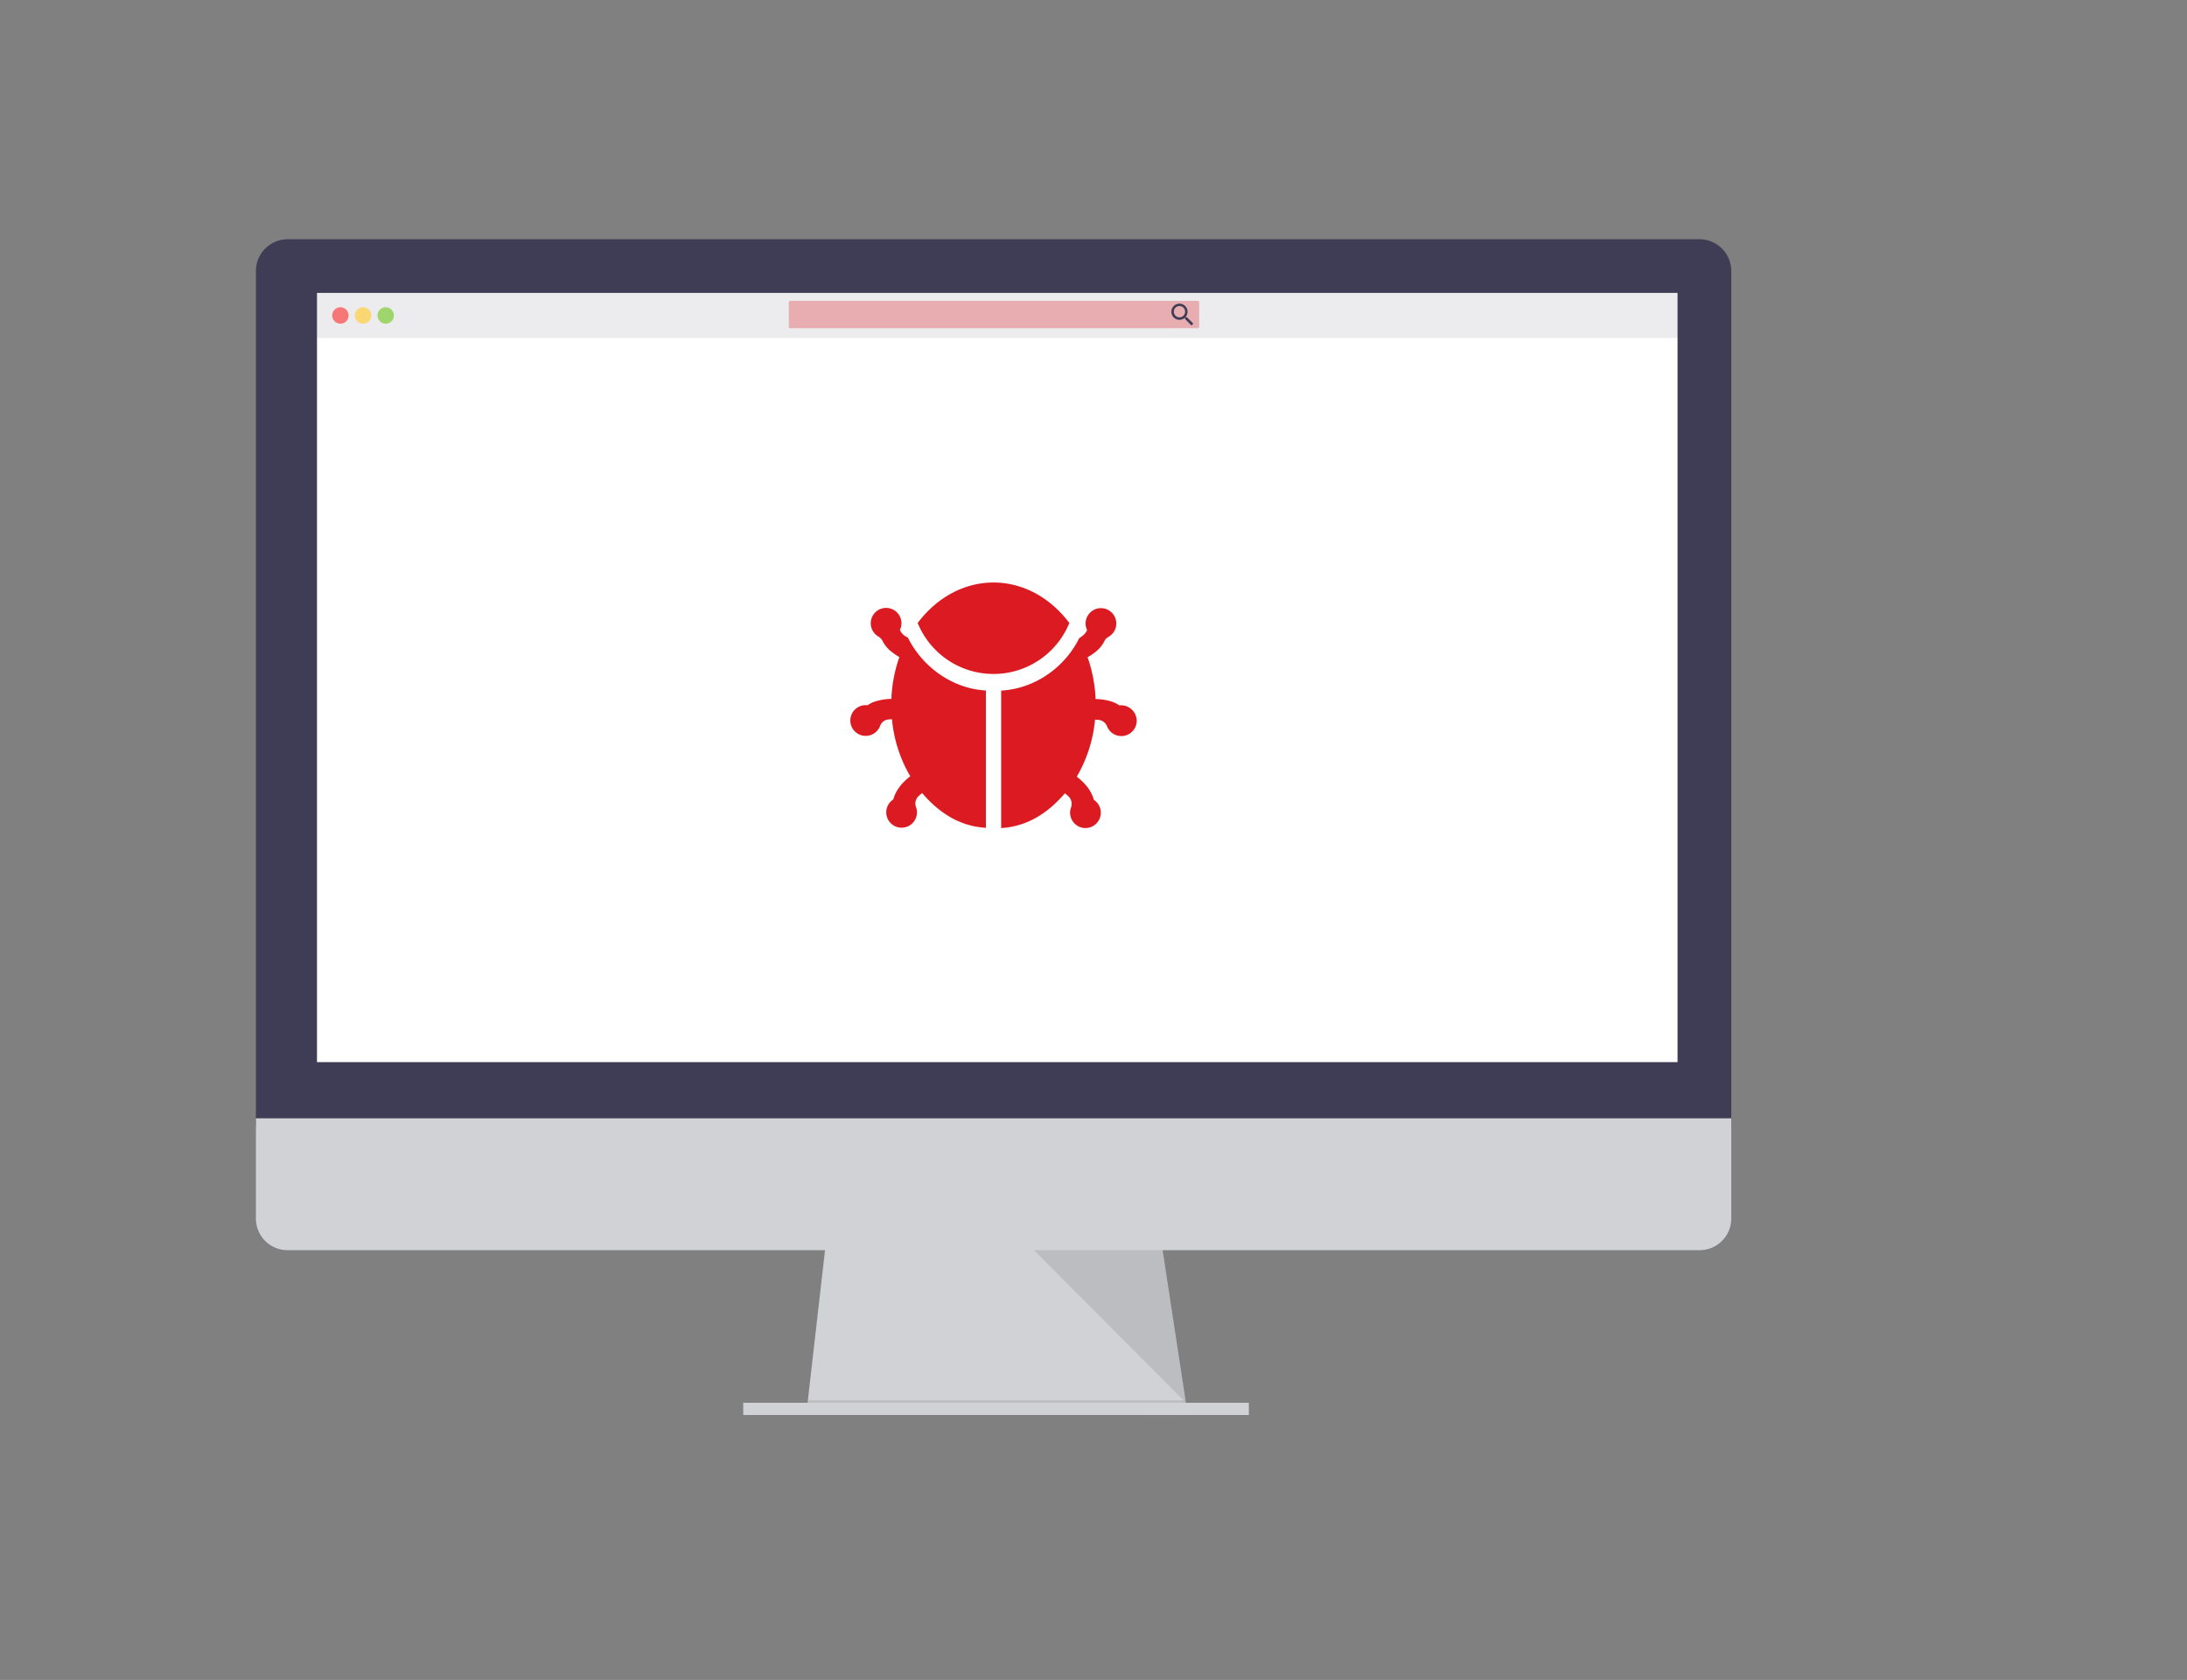 <svg data-name="Layer 1" xmlns="http://www.w3.org/2000/svg"
    xmlns:xlink="http://www.w3.org/1999/xlink" width="1022.7" height="785.81"
    viewBox="0 0 1022.7 785.81">

    <rect x="0" y="0" width="1022.7" height="785.81" fill="#808080" stroke="none"/>

    <polygon
        points="555.44 661.88 377.25 659.59 377.78 655.02 386.39 579.63 542.88 579.63 554.39 655.02 555.27 660.74 555.44 661.88"
        fill="#d0d2d5" />
    <polygon
        points="555.27 660.74 466.35 660.74 377.25 659.59 377.78 655.02 554.39 655.02 555.27 660.74"
        opacity="0.1" />
    <rect x="347.55" y="656.17" width="236.45" height="5.71" fill="#d0d2d5" />
    <path
        d="M898.24,183.92A14.87,14.87,0,0,0,883.44,169H223.12a14.87,14.87,0,0,0-14.8,14.94V584.19H898.24Z"
        transform="translate(-88.65 -57.09)" fill="#3f3d56" />
    <path
        d="M208.32,580.19v46.88a14.8,14.8,0,0,0,14.8,14.8H883.44a14.8,14.8,0,0,0,14.8-14.8V580.19Z"
        transform="translate(-88.65 -57.09)" fill="#d0d2d5" />
    <rect x="148.23" y="137.01" width="636.23" height="359.81" fill="#fff" />

    <polygon points="483.48 584.77 554.57 656.17 543.66 584.77 483.48 584.77" opacity="0.1" />
    <rect x="147.73" y="137.05" width="636.92" height="21.02" fill="#444053" opacity="0.1" />
    <rect x="368.87" y="140.71" width="191.9" height="12.79" rx="0.58" fill="#DC1A21" opacity="0.3" />
    <path
        d="M643.72,205.52h-.47l-.17-.15a3.89,3.89,0,0,0,.9-2.49,3.78,3.78,0,1,0-3.77,3.81,3.9,3.9,0,0,0,2.49-.91l.17.15v.47l2.93,2.93.87-.88Zm-3.51,0a2.64,2.64,0,1,1,2.63-2.64A2.62,2.62,0,0,1,640.21,205.52Z"
        transform="translate(-88.65 -57.09)" fill="#3f3d56" />
    <circle cx="159.18" cy="147.56" r="3.85" fill="#fa5959" opacity="0.8" />
    <circle cx="169.77" cy="147.56" r="3.85" fill="#fed253" opacity="0.8" />
    <circle cx="180.37" cy="147.56" r="3.85" fill="#8ccf4d" opacity="0.8" />
    <path
        d="M588.7,348.49c-8.73-11.6-21.38-18.92-35.46-18.92s-26.73,7.32-35.46,18.92a38.39,38.39,0,0,0,8.4,12.65,38.28,38.28,0,0,0,62.52-12.65Z"
        transform="translate(-88.65 -57.09)" fill="#DC1A21" />
    <path
        d="M513.17,355.28a9.17,9.17,0,0,1-1.76-1,7.06,7.06,0,0,1-1.94-2.51,7.18,7.18,0,1,0-11.72,1.74,8,8,0,0,0,1.7,1.37,4.94,4.94,0,0,1,1.91,2,14.44,14.44,0,0,0,3.32,4.36,29,29,0,0,0,4.55,3.2A66.31,66.31,0,0,0,505.49,384a27.05,27.05,0,0,0-7.62,1.23,12.29,12.29,0,0,0-3.53,1.76,8.48,8.48,0,0,0-.87-.06,7.19,7.19,0,1,0,6.73,9.72,4.59,4.59,0,0,1,3.71-3,16.75,16.75,0,0,1,1.85-.12,64.4,64.4,0,0,0,8.55,26.67c-4.24,3.29-6.85,6.88-7.95,10.86a3,3,0,0,0-.57.41,6.81,6.81,0,0,0-.84.78A7.18,7.18,0,1,0,517,434.6a4.71,4.71,0,0,1,1.17-5.08c.48-.45,1-.93,1.7-1.46,8.11,9.47,17.76,15.54,29.81,16.26V380.07C533.75,379.2,519.87,368.83,513.17,355.28ZM613,387a7.93,7.93,0,0,0-.87.06,13.56,13.56,0,0,0-3.53-1.76,26.86,26.86,0,0,0-7.62-1.23,67.76,67.76,0,0,0-3.74-19.55,29,29,0,0,0,4.55-3.2,15.58,15.58,0,0,0,3.44-4.57A4.22,4.22,0,0,1,607,355a0,0,0,0,0,0,0,7.18,7.18,0,1,0-10-3.17,6.82,6.82,0,0,1-1.94,2.51,18.85,18.85,0,0,1-1.76,1.29c-6.7,13.54-20.57,23.62-36.48,24.49v64.31c12-.72,21.71-6.82,29.81-16.26.63.5,1.16.95,1.61,1.37a4.86,4.86,0,0,1,1.26,5.23,7.18,7.18,0,1,0,12.08-2.33,6.81,6.81,0,0,0-.84-.78c-.33-.26-.57-.41-.57-.41-1.1-4-3.7-7.57-8-10.86a64.4,64.4,0,0,0,8.55-26.67,15.9,15.9,0,0,1,1.77.12,4.8,4.8,0,0,1,3.85,3,7.18,7.18,0,0,0,13.85-2.18A7.29,7.29,0,0,0,613,387Z"
        transform="translate(-88.65 -57.09)" fill="#DC1A21" />

</svg>